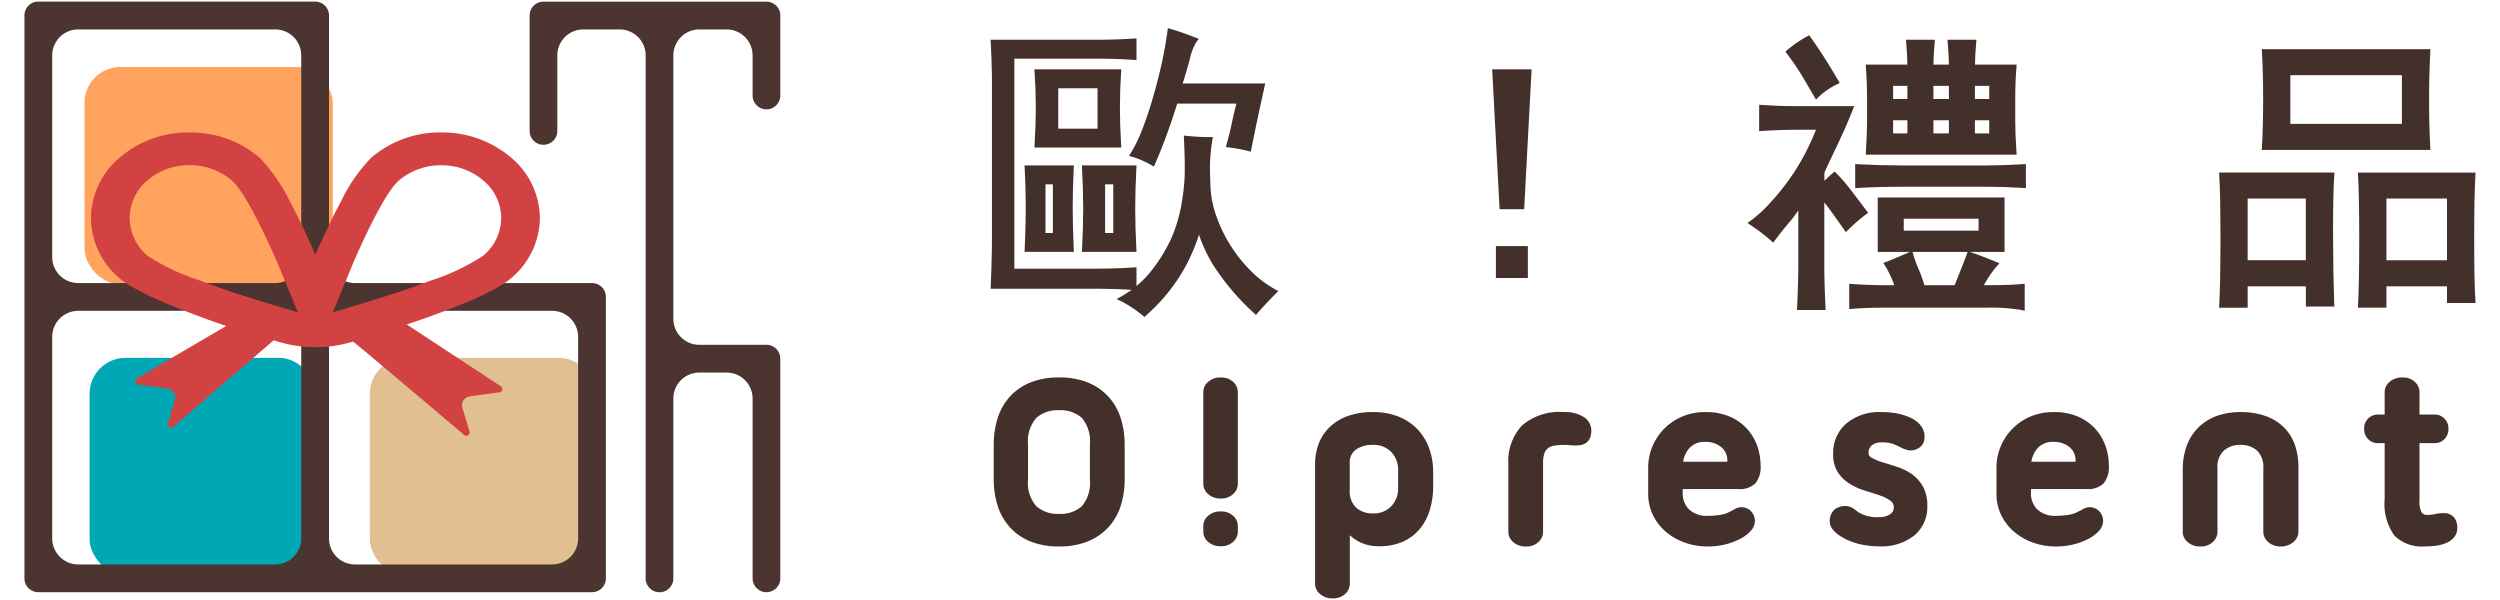 <svg id="Group_7" data-name="Group 7" xmlns="http://www.w3.org/2000/svg" width="150" height="36" viewBox="0 0 150 36">
  <rect id="Rectangle_8" data-name="Rectangle 8" width="150" height="36" fill="none"/>
  <g id="Group_4" data-name="Group 4" transform="translate(1.466 0.097)">
    <g id="Group_3" data-name="Group 3">
      <g id="Group_1" data-name="Group 1" transform="translate(0)">
        <rect id="Rectangle_1" data-name="Rectangle 1" width="14.898" height="13.042" rx="2.153" transform="translate(3.603 3.92)" fill="#ffa35f"/>
        <rect id="Rectangle_2" data-name="Rectangle 2" width="13.545" height="13.042" rx="2.153" transform="translate(3.91 21.375)" fill="#00a8b5"/>
        <rect id="Rectangle_3" data-name="Rectangle 3" width="13.545" height="13.042" rx="2.153" transform="translate(20.723 21.375)" fill="#e2bf91"/>
        <path id="Path_1" data-name="Path 1" d="M37.949-60.182H23.725a1.56,1.56,0,0,1-1.559-1.558v-14.5a.831.831,0,0,0-.831-.831H4.723a.831.831,0,0,0-.831.831v33.774a.832.832,0,0,0,.831.831H37.949a.832.832,0,0,0,.831-.831V-59.351A.832.832,0,0,0,37.949-60.182ZM20.5-44.859A1.559,1.559,0,0,1,18.947-43.3H7.117a1.56,1.56,0,0,1-1.558-1.558v-12.1a1.56,1.56,0,0,1,1.558-1.558h11.83A1.559,1.559,0,0,1,20.5-56.963Zm0-16.882a1.559,1.559,0,0,1-1.558,1.558H7.117A1.56,1.56,0,0,1,5.559-61.74v-12.1A1.56,1.56,0,0,1,7.117-75.4H18.947A1.559,1.559,0,0,1,20.5-73.844ZM37.113-44.859A1.56,1.56,0,0,1,35.554-43.3H23.725a1.56,1.56,0,0,1-1.559-1.558v-12.1a1.56,1.56,0,0,1,1.559-1.558H35.554a1.56,1.56,0,0,1,1.559,1.558Z" transform="translate(-3.892 77.069)" fill="#4c3530"/>
        <path id="Path_2" data-name="Path 2" d="M59.778-56.478H55.751a1.56,1.56,0,0,1-1.558-1.558V-73.844A1.56,1.56,0,0,1,55.751-75.4H57.39a1.56,1.56,0,0,1,1.558,1.559v2.405a.832.832,0,0,0,.831.831.832.832,0,0,0,.831-.831v-4.8a.832.832,0,0,0-.831-.831H46.4a.832.832,0,0,0-.831.831v6.926a.832.832,0,0,0,.831.831.832.832,0,0,0,.831-.831v-4.531A1.56,1.56,0,0,1,48.787-75.4h2.186a1.56,1.56,0,0,1,1.558,1.559v31.379a.832.832,0,0,0,.831.831.832.832,0,0,0,.831-.831V-53.253a1.56,1.56,0,0,1,1.558-1.559H57.39a1.56,1.56,0,0,1,1.558,1.559v10.788a.832.832,0,0,0,.831.831.832.832,0,0,0,.831-.831V-55.647A.832.832,0,0,0,59.778-56.478Z" transform="translate(-15.258 77.069)" fill="#4c3530"/>
        <path id="Path_3" data-name="Path 3" d="M34.589-64.764a6.364,6.364,0,0,0-4.2-1.512A6.332,6.332,0,0,0,26.2-64.764a9.9,9.9,0,0,0-1.814,2.614c-.247.46-.5.964-.751,1.49-.2.417-.395.833-.592,1.277l-.2.444-.2-.444c-.18-.411-.356-.784-.52-1.145l-.023-.044c-.247-.526-.5-1.036-.756-1.5a10.26,10.26,0,0,0-1.847-2.691,6.373,6.373,0,0,0-4.2-1.512,6.339,6.339,0,0,0-4.2,1.512,4.787,4.787,0,0,0-1.72,3.628,4.771,4.771,0,0,0,1.72,3.611,3.709,3.709,0,0,0,.6.427,16.267,16.267,0,0,0,1.474.762c1.041.471,2.4,1,3.917,1.534l.406.137L12.113-51.51a.2.2,0,0,0,.072.362l1.769.241a.566.566,0,0,1,.4.252.506.506,0,0,1,.06.444L13.989-48.8a.2.2,0,0,0,.315.2l6.034-5.2.29.082a7.649,7.649,0,0,0,2.22.329,7.644,7.644,0,0,0,2.2-.324l.065-.005c.064.014,5.053,4.237,6.671,5.608a.2.2,0,0,0,.312-.207l-.43-1.435a.513.513,0,0,1,.06-.444.554.554,0,0,1,.4-.247l1.769-.241a.2.2,0,0,0,.081-.357l-5.652-3.713.4-.132c1.534-.526,2.811-1.019,3.8-1.463a13.758,13.758,0,0,0,1.473-.762,4.1,4.1,0,0,0,.592-.422,4.777,4.777,0,0,0,1.726-3.616A4.787,4.787,0,0,0,34.589-64.764ZM18.037-56.632c-.806-.274-1.507-.527-2.093-.751A12.782,12.782,0,0,1,12.76-58.89,2.988,2.988,0,0,1,11.7-61.142a2.969,2.969,0,0,1,1.063-2.252,3.794,3.794,0,0,1,2.531-.915,3.832,3.832,0,0,1,2.537.915c.761.674,1.912,3.057,2.739,4.948L21.8-55.477C20.99-55.712,18.173-56.583,18.037-56.632ZM32.923-58.89a12.654,12.654,0,0,1-3.177,1.507c-.668.257-1.375.509-2.11.751-.367.126-3.233,1.008-3.748,1.156,0,0,1.167-2.833,1.244-3.013,1.172-2.679,2.115-4.372,2.718-4.9a3.866,3.866,0,0,1,2.543-.915,3.815,3.815,0,0,1,2.531.915,2.955,2.955,0,0,1,1.068,2.252A2.974,2.974,0,0,1,32.923-58.89Z" transform="translate(-5.387 74.125)" fill="#d34242"/>
      </g>
      <g id="Group_2" data-name="Group 2" transform="translate(57.968 1.596)">
        <path id="Path_4" data-name="Path 4" d="M94.41-63.555H91.131l.009.185c.046.863.07,1.674.07,2.41s-.024,1.545-.07,2.409l-.009.185H94.41l-.01-.185c-.045-.844-.069-1.654-.069-2.409s.024-1.567.069-2.41ZM92.525-59.5V-62.42h.489V-59.5Z" transform="translate(-85.652 71.787)" fill="#44302a"/>
        <path id="Path_5" data-name="Path 5" d="M89.358-63.555H86.4l.009.186c.041.76.063,1.535.063,2.3s-.021,1.614-.063,2.516l-.009.185h2.959l-.007-.184c-.042-.935-.063-1.78-.063-2.518s.021-1.51.063-2.3Zm-1.7,4.056V-62.42H88.1V-59.5Z" transform="translate(-84.361 71.787)" fill="#44302a"/>
        <path id="Path_6" data-name="Path 6" d="M95.022-67.215l.225.065a5.378,5.378,0,0,1,1.1.482l.17.095.076-.179c.288-.67.54-1.307.751-1.9.2-.548.388-1.118.569-1.7h3.554c-.113.427-.2.8-.263,1.105-.071.357-.179.8-.317,1.3l-.054.2.2.026a9.628,9.628,0,0,1,1.117.21l.179.045.036-.181c.143-.711.26-1.292.356-1.742s.236-1.1.426-1.955l.047-.214H98.241c.161-.5.3-.988.426-1.452a3.2,3.2,0,0,1,.4-1.041l.14-.185-.217-.084c-.6-.233-1.087-.4-1.438-.5l-.2-.057-.027.2c-.1.71-.227,1.421-.388,2.118s-.343,1.382-.531,2.019-.392,1.232-.6,1.764a8.261,8.261,0,0,1-.662,1.359Z" transform="translate(-86.714 74.874)" fill="#44302a"/>
        <path id="Path_7" data-name="Path 7" d="M92.416-66.975c-.047-.79-.071-1.54-.071-2.23s.024-1.391.071-2.087l.013-.188H87.215l.012.187c.047.719.071,1.422.071,2.089s-.024,1.417-.071,2.231l-.01.185h5.211Zm-3.771-.947v-2.424H91v2.424Z" transform="translate(-84.584 73.948)" fill="#44302a"/>
        <path id="Path_8" data-name="Path 8" d="M99.2-60.1a8.674,8.674,0,0,1-1.22-1.535,8.641,8.641,0,0,1-.836-1.743,5.929,5.929,0,0,1-.346-1.657c-.024-.5-.036-.961-.036-1.379a10.185,10.185,0,0,1,.14-1.5l.031-.2h-.205c-.424,0-.872-.023-1.334-.07l-.2-.021.009.2c.047,1.039.058,1.824.036,2.332a12.9,12.9,0,0,1-.211,1.719,8.92,8.92,0,0,1-.559,1.849,9.119,9.119,0,0,1-1.151,1.918,6.029,6.029,0,0,1-.965,1.007v-1.122l-.187.011c-.745.048-1.532.072-2.337.072H85.026v-12.6H89.9c.785,0,1.546.023,2.265.071l.188.012v-1.3l-.188.012c-.7.047-1.466.07-2.265.07H83.6l.009.185c.047.9.071,1.714.071,2.411v9.25c0,.8-.023,1.752-.071,2.911l-.007.183h6.231c.767,0,1.515.022,2.227.064a6.016,6.016,0,0,1-.607.389l-.289.164.3.148a7.1,7.1,0,0,1,1.249.832l.117.094.111-.1a10.9,10.9,0,0,0,2.314-2.857,11,11,0,0,0,.847-1.975,9.279,9.279,0,0,0,.8,1.732,14.523,14.523,0,0,0,2.485,2.955l.133.127.121-.139c.324-.372.68-.753,1.059-1.129l.167-.167-.207-.112A6.442,6.442,0,0,1,99.2-60.1Z" transform="translate(-83.598 74.646)" fill="#44302a"/>
        <path id="Path_9" data-name="Path 9" d="M126.9-63.088l.446-8.392H124.98l.446,8.392Z" transform="translate(-94.884 73.948)" fill="#44302a"/>
        <rect id="Rectangle_4" data-name="Rectangle 4" width="1.917" height="1.917" transform="translate(30.32 13.071)" fill="#44302a"/>
        <path id="Path_10" data-name="Path 10" d="M155.807-72.242c.047.615.07,1.257.07,1.908v1.21c0,.555-.023,1.2-.07,1.909l-.012.187h9.055l-.012-.188c-.047-.7-.071-1.342-.071-1.908v-1.21c0-.706.023-1.348.071-1.906l.015-.191h-2.5c.005-.417.028-.856.07-1.3l.017-.193H160.7l.017.191c.041.467.065.894.069,1.3h-.927c.006-.385.029-.821.07-1.3l.016-.191h-1.735l.016.19c.041.5.064.931.069,1.3h-2.5Zm7.4,3.151v.787h-.859v-.787Zm0-2.063v.786h-.859v-.786Zm-2.42,2.063v.787h-.929v-.787Zm0-2.063v.786h-.929v-.786Zm-2.49,2.063v.787h-.857v-.787Zm0-2.063v.786h-.857v-.786Z" transform="translate(-103.287 74.615)" fill="#44302a"/>
        <path id="Path_11" data-name="Path 11" d="M150.651-58.981v-3.713c.148.183.28.353.393.508q.283.392.781,1.1l.12.17.148-.147a9.847,9.847,0,0,1,1.048-.91l.142-.1-.106-.142q-.427-.568-.89-1.175a10.7,10.7,0,0,0-.9-1.049l-.116-.114-.123.105q-.276.236-.492.456v-.5q.419-.9.836-1.777c.287-.6.577-1.261.859-1.968l.1-.241H148.91c-.609,0-1.276-.023-1.98-.07l-.188-.012v1.583l.187-.011c.766-.048,1.457-.071,2.053-.071h1.169a14.732,14.732,0,0,1-.649,1.416,13.083,13.083,0,0,1-1.018,1.649,14.582,14.582,0,0,1-1.16,1.405,7.592,7.592,0,0,1-1.077.974l-.207.148.212.142a11.543,11.543,0,0,1,1.191.911l.143.125.114-.151c.277-.371.562-.727.846-1.059a7.8,7.8,0,0,0,.545-.72v3.238c0,.7-.024,1.555-.071,2.553l-.009.184h1.72l-.008-.184C150.675-57.411,150.651-58.271,150.651-58.981Z" transform="translate(-100.627 73.152)" fill="#44302a"/>
        <path id="Path_12" data-name="Path 12" d="M157.739-62.308h5.052c.65,0,1.368.023,2.195.071l.186.011v-1.441l-.186.011c-.8.047-1.538.071-2.195.071h-5.052c-.847,0-1.73-.024-2.624-.071l-.185-.009v1.438l.185-.009C156.026-62.285,156.909-62.308,157.739-62.308Z" transform="translate(-103.052 71.818)" fill="#44302a"/>
        <path id="Path_13" data-name="Path 13" d="M164.968-54.114v-1.622l-.193.019c-.468.046-1.18.069-2.118.069h-.137a6.151,6.151,0,0,1,.767-1.132l.161-.185-.225-.093c-.572-.238-1.079-.43-1.506-.573l-.039-.013h2.08v-3.269h-7.609v3.269h1.927l-.043.019c-.425.188-.875.379-1.345.566l-.2.079.111.178a6.19,6.19,0,0,1,.543,1.154h-.535c-.61,0-1.277-.023-1.98-.071l-.188-.012v1.518l.191-.017c.515-.046,1.18-.069,1.977-.069h6.048a11.116,11.116,0,0,1,2.1.137ZM162.2-59.637v.716H157.71v-.716Zm-.7,2.111c-.142.379-.26.685-.355.921l-.383.956h-1.814a8.879,8.879,0,0,0-.361-1,6.144,6.144,0,0,1-.311-.864l-.037-.132h3.305Z" transform="translate(-102.919 71.067)" fill="#44302a"/>
        <path id="Path_14" data-name="Path 14" d="M150.287-71.661c.26.452.463.795.606,1.034l.116.193.16-.161a4.211,4.211,0,0,1,1.093-.75l.167-.084-.095-.161c-.321-.553-.623-1.046-.894-1.467-.263-.4-.513-.775-.752-1.109l-.09-.127-.137.076a7.035,7.035,0,0,0-1.168.8l-.125.107.1.132A15.543,15.543,0,0,1,150.287-71.661Z" transform="translate(-101.48 74.715)" fill="#44302a"/>
        <path id="Path_15" data-name="Path 15" d="M191.869-62.968H184.95l.011.187c.048.759.071,2.037.071,3.8s-.024,3.084-.071,3.939l-.009.185h1.713v-1.281h3.491v1.21h1.71l-.007-.181c-.047-1.408-.071-2.867-.071-4.335s.023-2.585.07-3.333Zm-1.714,1.561v3.7h-3.491v-3.7Z" transform="translate(-111.239 71.627)" fill="#44302a"/>
        <path id="Path_16" data-name="Path 16" d="M196.4-54.86h1.713v-1.281h3.633v1h1.716l-.013-.188c-.047-.7-.07-1.929-.07-3.651s.024-3,.071-3.8l.01-.185H196.4l.01.185c.047.817.071,2.105.071,3.832s-.024,3.041-.071,3.9Zm5.346-6.546v3.7h-3.633v-3.7Z" transform="translate(-114.361 71.627)" fill="#44302a"/>
        <path id="Path_17" data-name="Path 17" d="M188.473-67.1h10.12l-.01-.187c-.047-.794-.071-1.736-.071-2.8s.024-2.03.071-2.872l.01-.185h-10.12l.011.185c.047.807.071,1.762.071,2.836s-.024,2.028-.071,2.836Zm8.407-4.484v2.922h-6.693v-2.922Z" transform="translate(-112.2 74.402)" fill="#44302a"/>
        <path id="Path_18" data-name="Path 18" d="M90.758-44.891a3.406,3.406,0,0,0-1.234-.86,4.5,4.5,0,0,0-1.751-.311,4.459,4.459,0,0,0-1.736.311,3.358,3.358,0,0,0-1.228.861,3.516,3.516,0,0,0-.719,1.288,5.233,5.233,0,0,0-.23,1.573v2.075a5.249,5.249,0,0,0,.23,1.575,3.5,3.5,0,0,0,.719,1.285,3.349,3.349,0,0,0,1.228.862,4.473,4.473,0,0,0,1.736.31,4.517,4.517,0,0,0,1.751-.31,3.421,3.421,0,0,0,1.234-.86,3.444,3.444,0,0,0,.727-1.287,5.219,5.219,0,0,0,.231-1.575v-2.075a5.219,5.219,0,0,0-.231-1.575A3.473,3.473,0,0,0,90.758-44.891Zm-1.129,2.863v2.09a2.182,2.182,0,0,1-.479,1.6,1.923,1.923,0,0,1-1.377.462,1.924,1.924,0,0,1-1.362-.465,2.13,2.13,0,0,1-.493-1.6v-2.09a2.135,2.135,0,0,1,.493-1.6,1.926,1.926,0,0,1,1.362-.464,1.916,1.916,0,0,1,1.377.463A2.178,2.178,0,0,1,89.629-42.028Z" transform="translate(-83.67 67.016)" fill="#44302a"/>
        <path id="Path_19" data-name="Path 19" d="M102.2-35.009a1.094,1.094,0,0,0-.756.258.807.807,0,0,0-.295.609v.353a.8.8,0,0,0,.295.609,1.089,1.089,0,0,0,.756.258,1.044,1.044,0,0,0,.735-.26.81.81,0,0,0,.287-.607v-.353a.812.812,0,0,0-.287-.607A1.048,1.048,0,0,0,102.2-35.009Z" transform="translate(-88.385 64.002)" fill="#44302a"/>
        <path id="Path_20" data-name="Path 20" d="M102.2-46.061a1.09,1.09,0,0,0-.756.261.808.808,0,0,0-.295.612v5.516a.812.812,0,0,0,.294.612,1.087,1.087,0,0,0,.757.261,1.037,1.037,0,0,0,.735-.263.82.82,0,0,0,.286-.611v-5.516a.819.819,0,0,0-.287-.612A1.043,1.043,0,0,0,102.2-46.061Z" transform="translate(-88.385 67.016)" fill="#44302a"/>
        <path id="Path_21" data-name="Path 21" d="M116.554-42.132a3.157,3.157,0,0,0-1.137-.785,4.079,4.079,0,0,0-1.581-.289,4.386,4.386,0,0,0-1.491.233,3.065,3.065,0,0,0-1.092.661,2.762,2.762,0,0,0-.665,1.005,3.466,3.466,0,0,0-.22,1.242V-32.9a.8.8,0,0,0,.305.614,1.118,1.118,0,0,0,.761.26,1.04,1.04,0,0,0,.735-.263.82.82,0,0,0,.286-.611v-2.913a2.746,2.746,0,0,0,.629.424,2.539,2.539,0,0,0,1.123.233,3.427,3.427,0,0,0,1.47-.29,2.809,2.809,0,0,0,1.012-.793,3.325,3.325,0,0,0,.58-1.143,4.9,4.9,0,0,0,.185-1.361v-.875a4.14,4.14,0,0,0-.225-1.369A3.333,3.333,0,0,0,116.554-42.132Zm-2.719.895a1.456,1.456,0,0,1,1.1.421,1.54,1.54,0,0,1,.417,1.137v.993a1.533,1.533,0,0,1-.417,1.137,1.454,1.454,0,0,1-1.1.423,1.454,1.454,0,0,1-1-.343,1.347,1.347,0,0,1-.385-1.068v-1.587a.935.935,0,0,1,.371-.833A1.721,1.721,0,0,1,113.835-41.237Z" transform="translate(-90.899 66.237)" fill="#44302a"/>
        <path id="Path_22" data-name="Path 22" d="M129.648-43.206a3.445,3.445,0,0,0-2.527.816,3.139,3.139,0,0,0-.807,2.3v4.078a.8.8,0,0,0,.3.614,1.113,1.113,0,0,0,.761.258,1.036,1.036,0,0,0,.736-.262.825.825,0,0,0,.286-.61v-4.137a1.683,1.683,0,0,1,.084-.591.641.641,0,0,1,.22-.305.9.9,0,0,1,.377-.148,4.117,4.117,0,0,1,1.008-.02,2.411,2.411,0,0,0,.481,0,.877.877,0,0,0,.443-.167.734.734,0,0,0,.26-.491.979.979,0,0,0-.372-1A2.055,2.055,0,0,0,129.648-43.206Z" transform="translate(-95.247 66.237)" fill="#44302a"/>
        <path id="Path_23" data-name="Path 23" d="M143.821-42.159a3.014,3.014,0,0,0-1.031-.755,3.582,3.582,0,0,0-1.513-.292,3.508,3.508,0,0,0-1.374.265,3.405,3.405,0,0,0-1.079.721,3.351,3.351,0,0,0-.712,1.063,3.322,3.322,0,0,0-.259,1.3v1.572a2.884,2.884,0,0,0,.269,1.224,3.047,3.047,0,0,0,.747,1,3.633,3.633,0,0,0,1.129.669,4,4,0,0,0,1.442.249,4.2,4.2,0,0,0,1.076-.132,3.978,3.978,0,0,0,.876-.334,2.157,2.157,0,0,0,.612-.47.891.891,0,0,0,.252-.6.893.893,0,0,0-.225-.57.8.8,0,0,0-1.028-.11c-.127.068-.259.137-.391.2a1.79,1.79,0,0,1-.48.127,4.545,4.545,0,0,1-.708.051,1.534,1.534,0,0,1-1.115-.38,1.347,1.347,0,0,1-.385-1.017v-.21h3.339a1.336,1.336,0,0,0,1.017-.336,1.551,1.551,0,0,0,.315-1.1,3.522,3.522,0,0,0-.187-1.11A3.027,3.027,0,0,0,143.821-42.159Zm-2.557.743a1.472,1.472,0,0,1,.976.315,1.016,1.016,0,0,1,.36.829v.047h-2.65a1.562,1.562,0,0,1,.383-.825A1.2,1.2,0,0,1,141.263-41.416Z" transform="translate(-98.395 66.237)" fill="#44302a"/>
        <path id="Path_24" data-name="Path 24" d="M157.7-39.522a3.419,3.419,0,0,0-.9-.42c-.307-.1-.591-.183-.852-.268a2.928,2.928,0,0,1-.616-.265.307.307,0,0,1-.174-.286.577.577,0,0,1,.188-.442.859.859,0,0,1,.6-.183,1.917,1.917,0,0,1,.708.1c.169.071.292.127.36.161a2.072,2.072,0,0,0,.5.2.854.854,0,0,0,.7-.153.717.717,0,0,0,.3-.551,1.043,1.043,0,0,0-.1-.566,1.145,1.145,0,0,0-.251-.343,1.725,1.725,0,0,0-.479-.324,3.629,3.629,0,0,0-.726-.243,4.631,4.631,0,0,0-1.018-.1,3.084,3.084,0,0,0-2.119.689,2.322,2.322,0,0,0-.786,1.815,1.974,1.974,0,0,0,.3,1.139,2.361,2.361,0,0,0,.729.681,4.04,4.04,0,0,0,.913.4c.309.095.6.188.868.28a2.36,2.36,0,0,1,.628.316.467.467,0,0,1,.2.4.465.465,0,0,1-.216.405,1.115,1.115,0,0,1-.661.176,2.089,2.089,0,0,1-1.247-.294c-.068-.048-.135-.1-.2-.15a1.209,1.209,0,0,0-.263-.159.966.966,0,0,0-.773.036.67.67,0,0,0-.31.243,1.025,1.025,0,0,0-.141.3.878.878,0,0,0-.029.334.815.815,0,0,0,.079.283l.005.011a1.631,1.631,0,0,0,.449.467,3.118,3.118,0,0,0,.665.36,4.265,4.265,0,0,0,.836.241,5.2,5.2,0,0,0,.929.084,3.185,3.185,0,0,0,2.1-.648,2.211,2.211,0,0,0,.789-1.782,2.33,2.33,0,0,0-.284-1.2A2.351,2.351,0,0,0,157.7-39.522Z" transform="translate(-102.48 66.237)" fill="#44302a"/>
        <path id="Path_25" data-name="Path 25" d="M172.551-42.159a3.017,3.017,0,0,0-1.031-.755,3.581,3.581,0,0,0-1.512-.292,3.511,3.511,0,0,0-1.375.265,3.393,3.393,0,0,0-1.078.721,3.338,3.338,0,0,0-.712,1.063,3.309,3.309,0,0,0-.259,1.3v1.572a2.873,2.873,0,0,0,.269,1.224,3.035,3.035,0,0,0,.746,1,3.645,3.645,0,0,0,1.129.669,4,4,0,0,0,1.442.249,4.19,4.19,0,0,0,1.075-.132,3.979,3.979,0,0,0,.876-.334,2.161,2.161,0,0,0,.612-.47.894.894,0,0,0,.252-.6.9.9,0,0,0-.224-.57.8.8,0,0,0-1.028-.11c-.127.068-.259.137-.391.2a1.806,1.806,0,0,1-.48.127,4.559,4.559,0,0,1-.708.051,1.535,1.535,0,0,1-1.116-.38,1.346,1.346,0,0,1-.384-1.017v-.21h3.339a1.333,1.333,0,0,0,1.017-.336,1.55,1.55,0,0,0,.316-1.1,3.522,3.522,0,0,0-.187-1.11A3.051,3.051,0,0,0,172.551-42.159Zm-2.558.743a1.474,1.474,0,0,1,.977.315,1.018,1.018,0,0,1,.36.829v.047h-2.65a1.556,1.556,0,0,1,.383-.825A1.2,1.2,0,0,1,169.993-41.416Z" transform="translate(-106.23 66.237)" fill="#44302a"/>
        <path id="Path_26" data-name="Path 26" d="M188.011-42.3a3,3,0,0,0-1.094-.671,4.4,4.4,0,0,0-1.491-.233,4.046,4.046,0,0,0-1.5.257,3.065,3.065,0,0,0-1.094.726,3.019,3.019,0,0,0-.661,1.1,4.127,4.127,0,0,0-.217,1.354v3.753a.8.8,0,0,0,.3.614,1.113,1.113,0,0,0,.761.258,1.039,1.039,0,0,0,.737-.262.826.826,0,0,0,.285-.61v-3.812a1.333,1.333,0,0,1,.384-1.068,1.452,1.452,0,0,1,1-.342,1.427,1.427,0,0,1,.988.34,1.366,1.366,0,0,1,.379,1.07v3.812a.811.811,0,0,0,.3.612,1.067,1.067,0,0,0,.74.26,1.131,1.131,0,0,0,.753-.257.8.8,0,0,0,.313-.615v-3.9a3.953,3.953,0,0,0-.217-1.334A2.765,2.765,0,0,0,188.011-42.3Z" transform="translate(-110.423 66.237)" fill="#44302a"/>
        <path id="Path_27" data-name="Path 27" d="M201.682-37.919a2.066,2.066,0,0,0-.517.058,1.993,1.993,0,0,1-.461.045.377.377,0,0,1-.333-.151,1.331,1.331,0,0,1-.129-.74v-3.413h.921a.8.8,0,0,0,.567-.235.848.848,0,0,0,.247-.637.813.813,0,0,0-.247-.609.8.8,0,0,0-.567-.235h-.921v-1.351a.818.818,0,0,0-.287-.612,1.042,1.042,0,0,0-.735-.262,1.11,1.11,0,0,0-.77.261.808.808,0,0,0-.3.612v1.351h-.417a.794.794,0,0,0-.566.235.807.807,0,0,0-.247.609.844.844,0,0,0,.247.637.794.794,0,0,0,.567.235h.417v3.354a3.252,3.252,0,0,0,.578,2.185,2.33,2.33,0,0,0,1.823.659,5.206,5.206,0,0,0,.7-.045,2.291,2.291,0,0,0,.611-.17,1.26,1.26,0,0,0,.455-.337.862.862,0,0,0,.19-.572.952.952,0,0,0-.2-.625A.791.791,0,0,0,201.682-37.919Z" transform="translate(-114.505 67.016)" fill="#44302a"/>
      </g>
    </g>
  </g>
</svg>

